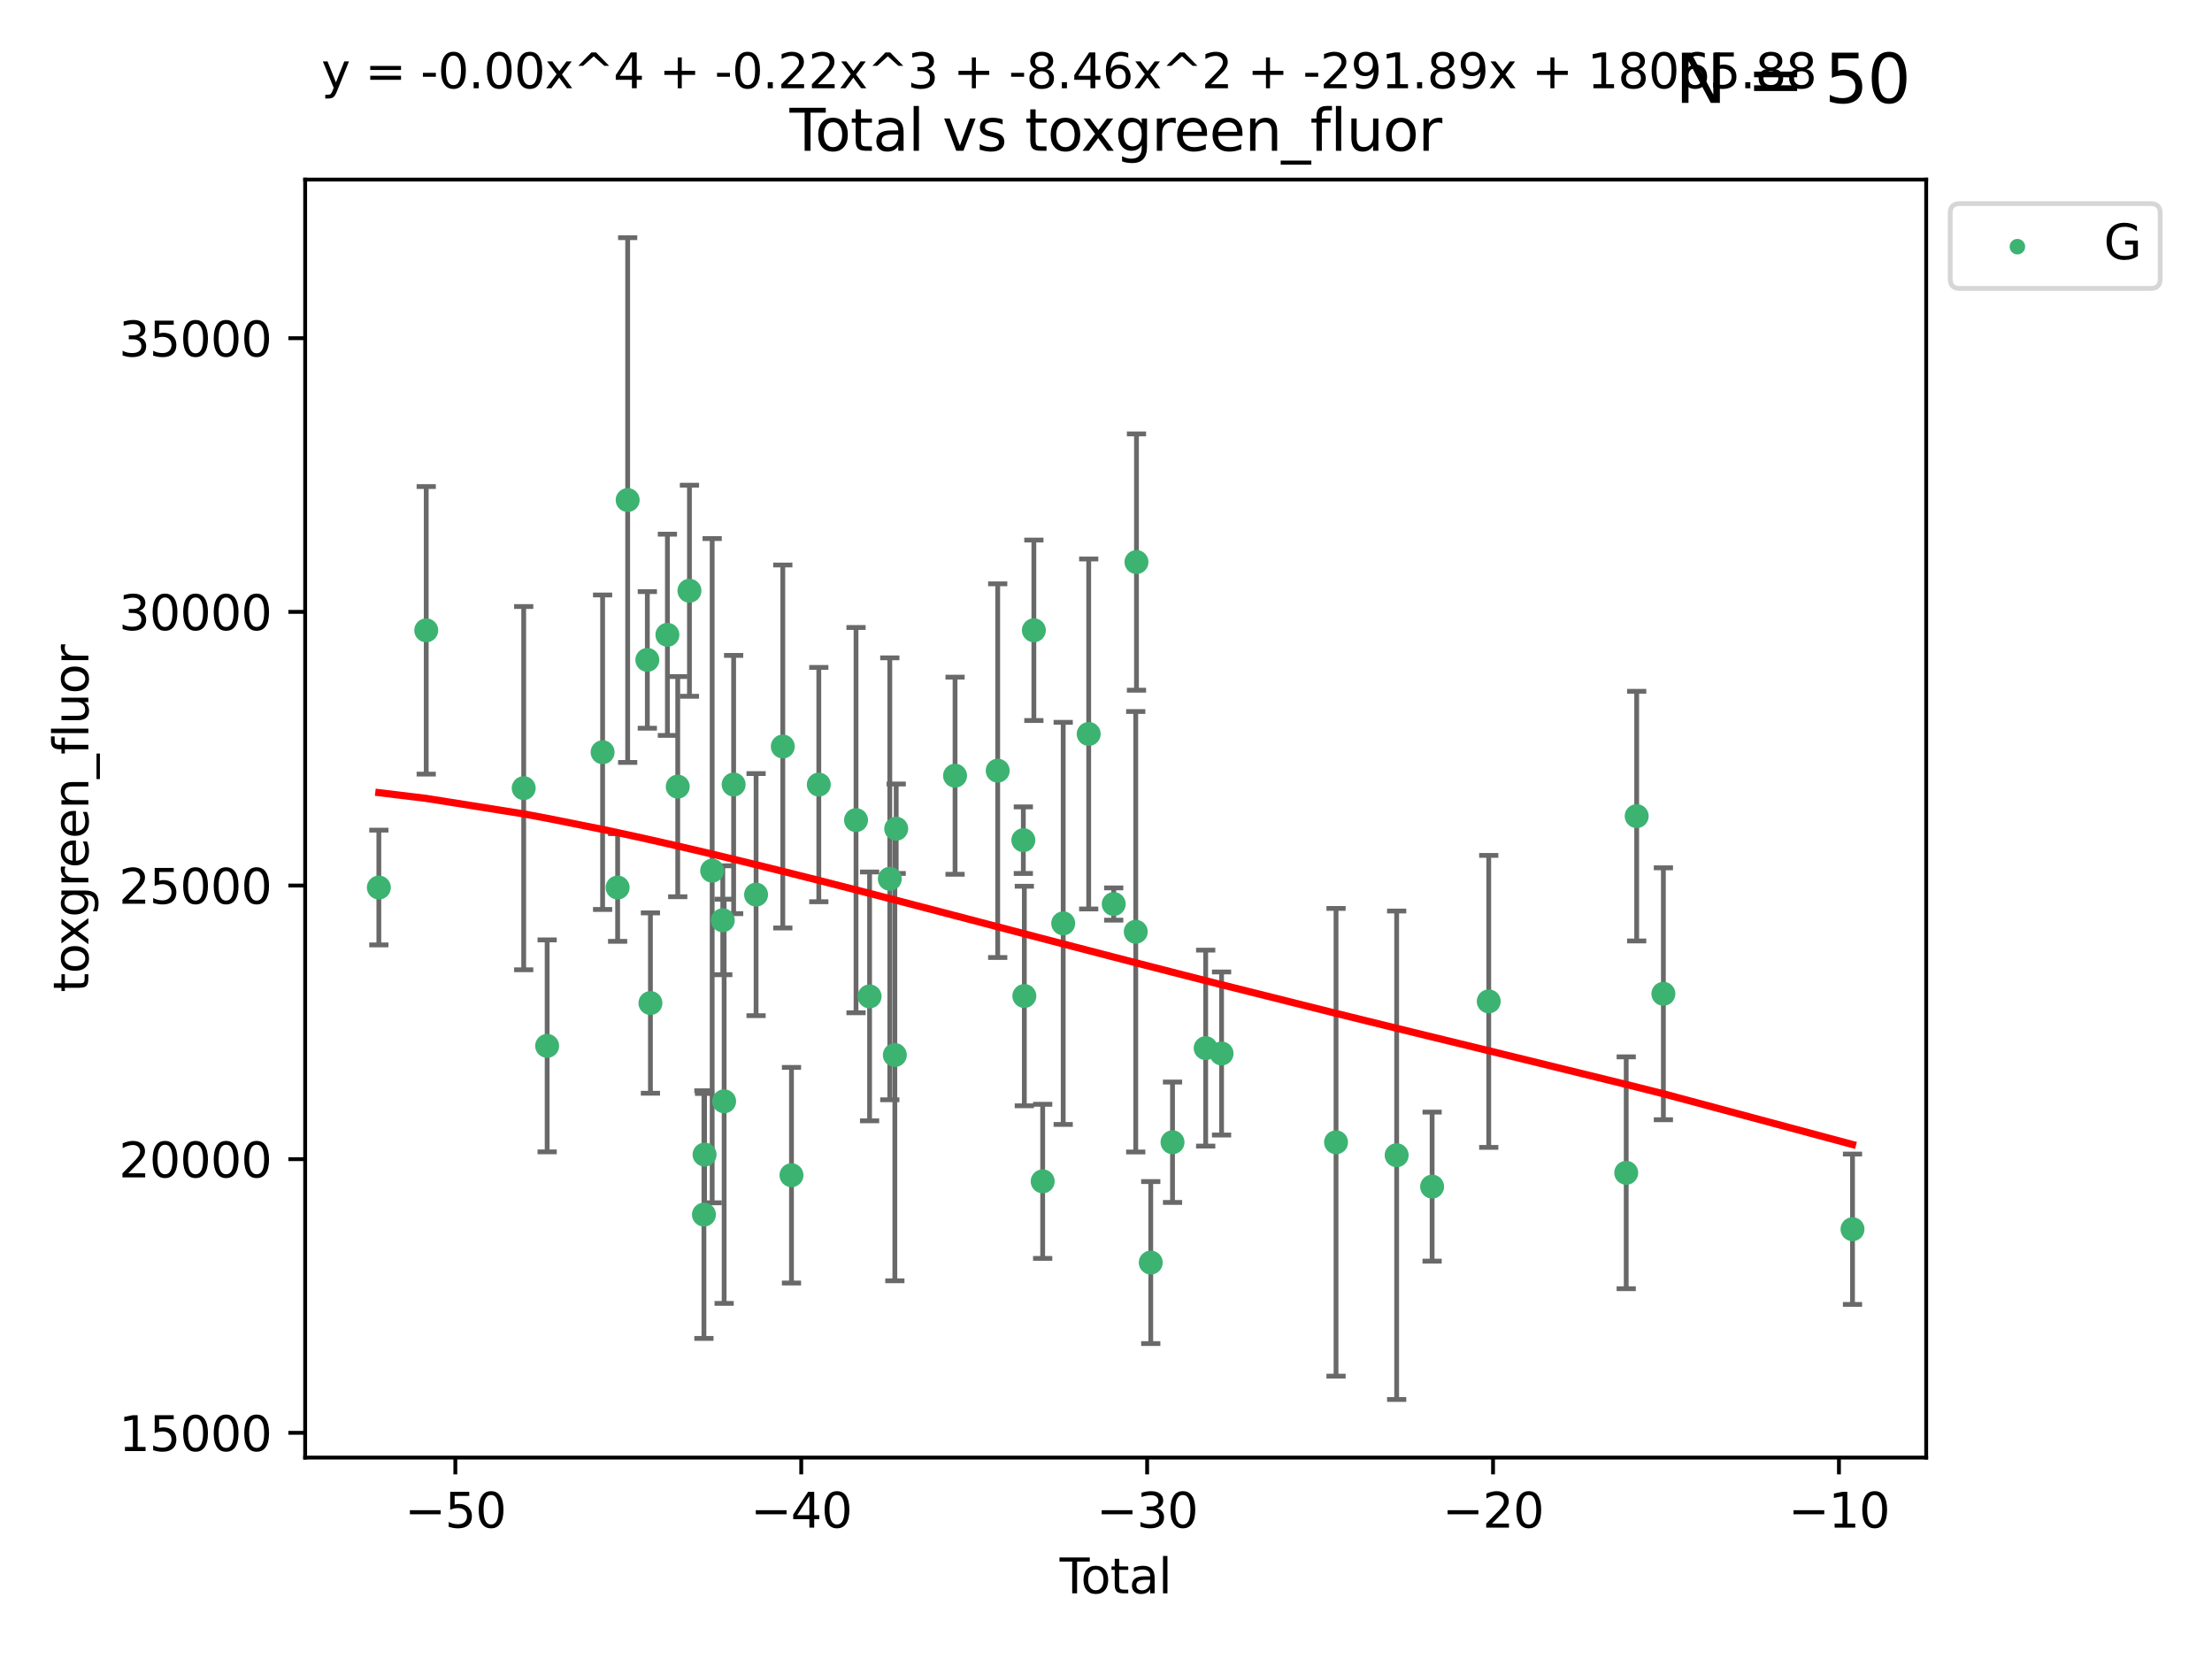<?xml version="1.0" encoding="utf-8" standalone="no"?>
<!DOCTYPE svg PUBLIC "-//W3C//DTD SVG 1.1//EN"
  "http://www.w3.org/Graphics/SVG/1.1/DTD/svg11.dtd">
<svg xmlns:xlink="http://www.w3.org/1999/xlink" width="460.8pt" height="345.6pt" viewBox="0 0 460.8 345.6" xmlns="http://www.w3.org/2000/svg" version="1.1">
 <defs>
  <style type="text/css">*{stroke-linejoin: round; stroke-linecap: butt}</style>
 </defs>
 <g id="figure_1">
  <g id="patch_1">
   <path d="M 0 345.6 
L 460.8 345.6 
L 460.8 0 
L 0 0 
z
" style="fill: #ffffff"/>
  </g>
  <g id="axes_1">
   <g id="patch_2">
    <path d="M 63.571 303.64 
L 401.26 303.64 
L 401.26 37.411 
L 63.571 37.411 
z
" style="fill: #ffffff"/>
   </g>
   <g id="PathCollection_1">
    <defs>
     <path id="m7e51111712" d="M 0 1.118 
C 0.297 1.118 0.581 1 0.791 0.791 
C 1 0.581 1.118 0.297 1.118 0 
C 1.118 -0.297 1 -0.581 0.791 -0.791 
C 0.581 -1 0.297 -1.118 0 -1.118 
C -0.297 -1.118 -0.581 -1 -0.791 -0.791 
C -1 -0.581 -1.118 -0.297 -1.118 0 
C -1.118 0.297 -1 0.581 -0.791 0.791 
C -0.581 1 -0.297 1.118 0 1.118 
z
" style="stroke: #3cb371"/>
    </defs>
    <g clip-path="url(#p2c5da09aab)">
     <use xlink:href="#m7e51111712" x="78.921" y="184.891" style="fill: #3cb371; stroke: #3cb371"/>
     <use xlink:href="#m7e51111712" x="88.792" y="131.311" style="fill: #3cb371; stroke: #3cb371"/>
     <use xlink:href="#m7e51111712" x="109.096" y="164.185" style="fill: #3cb371; stroke: #3cb371"/>
     <use xlink:href="#m7e51111712" x="113.98" y="217.876" style="fill: #3cb371; stroke: #3cb371"/>
     <use xlink:href="#m7e51111712" x="125.533" y="156.702" style="fill: #3cb371; stroke: #3cb371"/>
     <use xlink:href="#m7e51111712" x="128.664" y="184.893" style="fill: #3cb371; stroke: #3cb371"/>
     <use xlink:href="#m7e51111712" x="130.755" y="104.172" style="fill: #3cb371; stroke: #3cb371"/>
     <use xlink:href="#m7e51111712" x="134.852" y="137.469" style="fill: #3cb371; stroke: #3cb371"/>
     <use xlink:href="#m7e51111712" x="135.497" y="208.956" style="fill: #3cb371; stroke: #3cb371"/>
     <use xlink:href="#m7e51111712" x="139.033" y="132.24" style="fill: #3cb371; stroke: #3cb371"/>
     <use xlink:href="#m7e51111712" x="141.185" y="163.873" style="fill: #3cb371; stroke: #3cb371"/>
     <use xlink:href="#m7e51111712" x="143.623" y="123.063" style="fill: #3cb371; stroke: #3cb371"/>
     <use xlink:href="#m7e51111712" x="146.642" y="253.019" style="fill: #3cb371; stroke: #3cb371"/>
     <use xlink:href="#m7e51111712" x="146.775" y="240.522" style="fill: #3cb371; stroke: #3cb371"/>
     <use xlink:href="#m7e51111712" x="148.358" y="181.376" style="fill: #3cb371; stroke: #3cb371"/>
     <use xlink:href="#m7e51111712" x="150.568" y="191.705" style="fill: #3cb371; stroke: #3cb371"/>
     <use xlink:href="#m7e51111712" x="150.85" y="229.421" style="fill: #3cb371; stroke: #3cb371"/>
     <use xlink:href="#m7e51111712" x="152.831" y="163.43" style="fill: #3cb371; stroke: #3cb371"/>
     <use xlink:href="#m7e51111712" x="157.504" y="186.366" style="fill: #3cb371; stroke: #3cb371"/>
     <use xlink:href="#m7e51111712" x="163.072" y="155.508" style="fill: #3cb371; stroke: #3cb371"/>
     <use xlink:href="#m7e51111712" x="164.88" y="244.816" style="fill: #3cb371; stroke: #3cb371"/>
     <use xlink:href="#m7e51111712" x="170.572" y="163.442" style="fill: #3cb371; stroke: #3cb371"/>
     <use xlink:href="#m7e51111712" x="178.327" y="170.85" style="fill: #3cb371; stroke: #3cb371"/>
     <use xlink:href="#m7e51111712" x="181.15" y="207.57" style="fill: #3cb371; stroke: #3cb371"/>
     <use xlink:href="#m7e51111712" x="185.362" y="183.07" style="fill: #3cb371; stroke: #3cb371"/>
     <use xlink:href="#m7e51111712" x="186.412" y="219.779" style="fill: #3cb371; stroke: #3cb371"/>
     <use xlink:href="#m7e51111712" x="186.695" y="172.638" style="fill: #3cb371; stroke: #3cb371"/>
     <use xlink:href="#m7e51111712" x="198.955" y="161.592" style="fill: #3cb371; stroke: #3cb371"/>
     <use xlink:href="#m7e51111712" x="207.84" y="160.543" style="fill: #3cb371; stroke: #3cb371"/>
     <use xlink:href="#m7e51111712" x="213.179" y="175.023" style="fill: #3cb371; stroke: #3cb371"/>
     <use xlink:href="#m7e51111712" x="213.387" y="207.486" style="fill: #3cb371; stroke: #3cb371"/>
     <use xlink:href="#m7e51111712" x="215.374" y="131.299" style="fill: #3cb371; stroke: #3cb371"/>
     <use xlink:href="#m7e51111712" x="217.208" y="246.092" style="fill: #3cb371; stroke: #3cb371"/>
     <use xlink:href="#m7e51111712" x="221.485" y="192.354" style="fill: #3cb371; stroke: #3cb371"/>
     <use xlink:href="#m7e51111712" x="226.798" y="152.899" style="fill: #3cb371; stroke: #3cb371"/>
     <use xlink:href="#m7e51111712" x="232.007" y="188.327" style="fill: #3cb371; stroke: #3cb371"/>
     <use xlink:href="#m7e51111712" x="236.597" y="194.101" style="fill: #3cb371; stroke: #3cb371"/>
     <use xlink:href="#m7e51111712" x="236.748" y="117.085" style="fill: #3cb371; stroke: #3cb371"/>
     <use xlink:href="#m7e51111712" x="239.724" y="263.017" style="fill: #3cb371; stroke: #3cb371"/>
     <use xlink:href="#m7e51111712" x="244.258" y="237.951" style="fill: #3cb371; stroke: #3cb371"/>
     <use xlink:href="#m7e51111712" x="251.167" y="218.342" style="fill: #3cb371; stroke: #3cb371"/>
     <use xlink:href="#m7e51111712" x="254.476" y="219.463" style="fill: #3cb371; stroke: #3cb371"/>
     <use xlink:href="#m7e51111712" x="278.321" y="237.957" style="fill: #3cb371; stroke: #3cb371"/>
     <use xlink:href="#m7e51111712" x="290.95" y="240.658" style="fill: #3cb371; stroke: #3cb371"/>
     <use xlink:href="#m7e51111712" x="298.336" y="247.196" style="fill: #3cb371; stroke: #3cb371"/>
     <use xlink:href="#m7e51111712" x="310.132" y="208.607" style="fill: #3cb371; stroke: #3cb371"/>
     <use xlink:href="#m7e51111712" x="338.77" y="244.314" style="fill: #3cb371; stroke: #3cb371"/>
     <use xlink:href="#m7e51111712" x="340.952" y="170.014" style="fill: #3cb371; stroke: #3cb371"/>
     <use xlink:href="#m7e51111712" x="346.513" y="207.023" style="fill: #3cb371; stroke: #3cb371"/>
     <use xlink:href="#m7e51111712" x="385.911" y="256.066" style="fill: #3cb371; stroke: #3cb371"/>
    </g>
   </g>
   <g id="matplotlib.axis_1">
    <g id="xtick_1">
     <g id="line2d_1">
      <defs>
       <path id="mfa673408ea" d="M 0 0 
L 0 3.5 
" style="stroke: #000000; stroke-width: 0.8"/>
      </defs>
      <g>
       <use xlink:href="#mfa673408ea" x="94.856" y="303.64" style="stroke: #000000; stroke-width: 0.8"/>
      </g>
     </g>
     <g id="text_1">
      <!-- −50 -->
      <g transform="translate(84.304 318.238)scale(0.1 -0.1)">
       <defs>
        <path id="DejaVuSans-2212" d="M 678 2272 
L 4684 2272 
L 4684 1741 
L 678 1741 
L 678 2272 
z
" transform="scale(0.016)"/>
        <path id="DejaVuSans-35" d="M 691 4666 
L 3169 4666 
L 3169 4134 
L 1269 4134 
L 1269 2991 
Q 1406 3038 1543 3061 
Q 1681 3084 1819 3084 
Q 2600 3084 3056 2656 
Q 3513 2228 3513 1497 
Q 3513 744 3044 326 
Q 2575 -91 1722 -91 
Q 1428 -91 1123 -41 
Q 819 9 494 109 
L 494 744 
Q 775 591 1075 516 
Q 1375 441 1709 441 
Q 2250 441 2565 725 
Q 2881 1009 2881 1497 
Q 2881 1984 2565 2268 
Q 2250 2553 1709 2553 
Q 1456 2553 1204 2497 
Q 953 2441 691 2322 
L 691 4666 
z
" transform="scale(0.016)"/>
        <path id="DejaVuSans-30" d="M 2034 4250 
Q 1547 4250 1301 3770 
Q 1056 3291 1056 2328 
Q 1056 1369 1301 889 
Q 1547 409 2034 409 
Q 2525 409 2770 889 
Q 3016 1369 3016 2328 
Q 3016 3291 2770 3770 
Q 2525 4250 2034 4250 
z
M 2034 4750 
Q 2819 4750 3233 4129 
Q 3647 3509 3647 2328 
Q 3647 1150 3233 529 
Q 2819 -91 2034 -91 
Q 1250 -91 836 529 
Q 422 1150 422 2328 
Q 422 3509 836 4129 
Q 1250 4750 2034 4750 
z
" transform="scale(0.016)"/>
       </defs>
       <use xlink:href="#DejaVuSans-2212"/>
       <use xlink:href="#DejaVuSans-35" x="83.789"/>
       <use xlink:href="#DejaVuSans-30" x="147.412"/>
      </g>
     </g>
    </g>
    <g id="xtick_2">
     <g id="line2d_2">
      <g>
       <use xlink:href="#mfa673408ea" x="166.914" y="303.64" style="stroke: #000000; stroke-width: 0.8"/>
      </g>
     </g>
     <g id="text_2">
      <!-- −40 -->
      <g transform="translate(156.361 318.238)scale(0.1 -0.1)">
       <defs>
        <path id="DejaVuSans-34" d="M 2419 4116 
L 825 1625 
L 2419 1625 
L 2419 4116 
z
M 2253 4666 
L 3047 4666 
L 3047 1625 
L 3713 1625 
L 3713 1100 
L 3047 1100 
L 3047 0 
L 2419 0 
L 2419 1100 
L 313 1100 
L 313 1709 
L 2253 4666 
z
" transform="scale(0.016)"/>
       </defs>
       <use xlink:href="#DejaVuSans-2212"/>
       <use xlink:href="#DejaVuSans-34" x="83.789"/>
       <use xlink:href="#DejaVuSans-30" x="147.412"/>
      </g>
     </g>
    </g>
    <g id="xtick_3">
     <g id="line2d_3">
      <g>
       <use xlink:href="#mfa673408ea" x="238.971" y="303.64" style="stroke: #000000; stroke-width: 0.8"/>
      </g>
     </g>
     <g id="text_3">
      <!-- −30 -->
      <g transform="translate(228.419 318.238)scale(0.1 -0.1)">
       <defs>
        <path id="DejaVuSans-33" d="M 2597 2516 
Q 3050 2419 3304 2112 
Q 3559 1806 3559 1356 
Q 3559 666 3084 287 
Q 2609 -91 1734 -91 
Q 1441 -91 1130 -33 
Q 819 25 488 141 
L 488 750 
Q 750 597 1062 519 
Q 1375 441 1716 441 
Q 2309 441 2620 675 
Q 2931 909 2931 1356 
Q 2931 1769 2642 2001 
Q 2353 2234 1838 2234 
L 1294 2234 
L 1294 2753 
L 1863 2753 
Q 2328 2753 2575 2939 
Q 2822 3125 2822 3475 
Q 2822 3834 2567 4026 
Q 2313 4219 1838 4219 
Q 1578 4219 1281 4162 
Q 984 4106 628 3988 
L 628 4550 
Q 988 4650 1302 4700 
Q 1616 4750 1894 4750 
Q 2613 4750 3031 4423 
Q 3450 4097 3450 3541 
Q 3450 3153 3228 2886 
Q 3006 2619 2597 2516 
z
" transform="scale(0.016)"/>
       </defs>
       <use xlink:href="#DejaVuSans-2212"/>
       <use xlink:href="#DejaVuSans-33" x="83.789"/>
       <use xlink:href="#DejaVuSans-30" x="147.412"/>
      </g>
     </g>
    </g>
    <g id="xtick_4">
     <g id="line2d_4">
      <g>
       <use xlink:href="#mfa673408ea" x="311.029" y="303.64" style="stroke: #000000; stroke-width: 0.8"/>
      </g>
     </g>
     <g id="text_4">
      <!-- −20 -->
      <g transform="translate(300.476 318.238)scale(0.1 -0.1)">
       <defs>
        <path id="DejaVuSans-32" d="M 1228 531 
L 3431 531 
L 3431 0 
L 469 0 
L 469 531 
Q 828 903 1448 1529 
Q 2069 2156 2228 2338 
Q 2531 2678 2651 2914 
Q 2772 3150 2772 3378 
Q 2772 3750 2511 3984 
Q 2250 4219 1831 4219 
Q 1534 4219 1204 4116 
Q 875 4013 500 3803 
L 500 4441 
Q 881 4594 1212 4672 
Q 1544 4750 1819 4750 
Q 2544 4750 2975 4387 
Q 3406 4025 3406 3419 
Q 3406 3131 3298 2873 
Q 3191 2616 2906 2266 
Q 2828 2175 2409 1742 
Q 1991 1309 1228 531 
z
" transform="scale(0.016)"/>
       </defs>
       <use xlink:href="#DejaVuSans-2212"/>
       <use xlink:href="#DejaVuSans-32" x="83.789"/>
       <use xlink:href="#DejaVuSans-30" x="147.412"/>
      </g>
     </g>
    </g>
    <g id="xtick_5">
     <g id="line2d_5">
      <g>
       <use xlink:href="#mfa673408ea" x="383.086" y="303.64" style="stroke: #000000; stroke-width: 0.8"/>
      </g>
     </g>
     <g id="text_5">
      <!-- −10 -->
      <g transform="translate(372.534 318.238)scale(0.1 -0.1)">
       <defs>
        <path id="DejaVuSans-31" d="M 794 531 
L 1825 531 
L 1825 4091 
L 703 3866 
L 703 4441 
L 1819 4666 
L 2450 4666 
L 2450 531 
L 3481 531 
L 3481 0 
L 794 0 
L 794 531 
z
" transform="scale(0.016)"/>
       </defs>
       <use xlink:href="#DejaVuSans-2212"/>
       <use xlink:href="#DejaVuSans-31" x="83.789"/>
       <use xlink:href="#DejaVuSans-30" x="147.412"/>
      </g>
     </g>
    </g>
    <g id="text_6">
     <!-- Total -->
     <g transform="translate(220.739 331.917)scale(0.1 -0.1)">
      <defs>
       <path id="DejaVuSans-54" d="M -19 4666 
L 3928 4666 
L 3928 4134 
L 2272 4134 
L 2272 0 
L 1638 0 
L 1638 4134 
L -19 4134 
L -19 4666 
z
" transform="scale(0.016)"/>
       <path id="DejaVuSans-6f" d="M 1959 3097 
Q 1497 3097 1228 2736 
Q 959 2375 959 1747 
Q 959 1119 1226 758 
Q 1494 397 1959 397 
Q 2419 397 2687 759 
Q 2956 1122 2956 1747 
Q 2956 2369 2687 2733 
Q 2419 3097 1959 3097 
z
M 1959 3584 
Q 2709 3584 3137 3096 
Q 3566 2609 3566 1747 
Q 3566 888 3137 398 
Q 2709 -91 1959 -91 
Q 1206 -91 779 398 
Q 353 888 353 1747 
Q 353 2609 779 3096 
Q 1206 3584 1959 3584 
z
" transform="scale(0.016)"/>
       <path id="DejaVuSans-74" d="M 1172 4494 
L 1172 3500 
L 2356 3500 
L 2356 3053 
L 1172 3053 
L 1172 1153 
Q 1172 725 1289 603 
Q 1406 481 1766 481 
L 2356 481 
L 2356 0 
L 1766 0 
Q 1100 0 847 248 
Q 594 497 594 1153 
L 594 3053 
L 172 3053 
L 172 3500 
L 594 3500 
L 594 4494 
L 1172 4494 
z
" transform="scale(0.016)"/>
       <path id="DejaVuSans-61" d="M 2194 1759 
Q 1497 1759 1228 1600 
Q 959 1441 959 1056 
Q 959 750 1161 570 
Q 1363 391 1709 391 
Q 2188 391 2477 730 
Q 2766 1069 2766 1631 
L 2766 1759 
L 2194 1759 
z
M 3341 1997 
L 3341 0 
L 2766 0 
L 2766 531 
Q 2569 213 2275 61 
Q 1981 -91 1556 -91 
Q 1019 -91 701 211 
Q 384 513 384 1019 
Q 384 1609 779 1909 
Q 1175 2209 1959 2209 
L 2766 2209 
L 2766 2266 
Q 2766 2663 2505 2880 
Q 2244 3097 1772 3097 
Q 1472 3097 1187 3025 
Q 903 2953 641 2809 
L 641 3341 
Q 956 3463 1253 3523 
Q 1550 3584 1831 3584 
Q 2591 3584 2966 3190 
Q 3341 2797 3341 1997 
z
" transform="scale(0.016)"/>
       <path id="DejaVuSans-6c" d="M 603 4863 
L 1178 4863 
L 1178 0 
L 603 0 
L 603 4863 
z
" transform="scale(0.016)"/>
      </defs>
      <use xlink:href="#DejaVuSans-54"/>
      <use xlink:href="#DejaVuSans-6f" x="44.084"/>
      <use xlink:href="#DejaVuSans-74" x="105.266"/>
      <use xlink:href="#DejaVuSans-61" x="144.475"/>
      <use xlink:href="#DejaVuSans-6c" x="205.754"/>
     </g>
    </g>
   </g>
   <g id="matplotlib.axis_2">
    <g id="ytick_1">
     <g id="line2d_6">
      <defs>
       <path id="m39e293b8cc" d="M 0 0 
L -3.5 0 
" style="stroke: #000000; stroke-width: 0.8"/>
      </defs>
      <g>
       <use xlink:href="#m39e293b8cc" x="63.571" y="298.481" style="stroke: #000000; stroke-width: 0.8"/>
      </g>
     </g>
     <g id="text_7">
      <!-- 15000 -->
      <g transform="translate(24.759 302.28)scale(0.1 -0.1)">
       <use xlink:href="#DejaVuSans-31"/>
       <use xlink:href="#DejaVuSans-35" x="63.623"/>
       <use xlink:href="#DejaVuSans-30" x="127.246"/>
       <use xlink:href="#DejaVuSans-30" x="190.869"/>
       <use xlink:href="#DejaVuSans-30" x="254.492"/>
      </g>
     </g>
    </g>
    <g id="ytick_2">
     <g id="line2d_7">
      <g>
       <use xlink:href="#m39e293b8cc" x="63.571" y="241.475" style="stroke: #000000; stroke-width: 0.8"/>
      </g>
     </g>
     <g id="text_8">
      <!-- 20000 -->
      <g transform="translate(24.759 245.274)scale(0.1 -0.1)">
       <use xlink:href="#DejaVuSans-32"/>
       <use xlink:href="#DejaVuSans-30" x="63.623"/>
       <use xlink:href="#DejaVuSans-30" x="127.246"/>
       <use xlink:href="#DejaVuSans-30" x="190.869"/>
       <use xlink:href="#DejaVuSans-30" x="254.492"/>
      </g>
     </g>
    </g>
    <g id="ytick_3">
     <g id="line2d_8">
      <g>
       <use xlink:href="#m39e293b8cc" x="63.571" y="184.469" style="stroke: #000000; stroke-width: 0.8"/>
      </g>
     </g>
     <g id="text_9">
      <!-- 25000 -->
      <g transform="translate(24.759 188.268)scale(0.1 -0.1)">
       <use xlink:href="#DejaVuSans-32"/>
       <use xlink:href="#DejaVuSans-35" x="63.623"/>
       <use xlink:href="#DejaVuSans-30" x="127.246"/>
       <use xlink:href="#DejaVuSans-30" x="190.869"/>
       <use xlink:href="#DejaVuSans-30" x="254.492"/>
      </g>
     </g>
    </g>
    <g id="ytick_4">
     <g id="line2d_9">
      <g>
       <use xlink:href="#m39e293b8cc" x="63.571" y="127.463" style="stroke: #000000; stroke-width: 0.8"/>
      </g>
     </g>
     <g id="text_10">
      <!-- 30000 -->
      <g transform="translate(24.759 131.263)scale(0.1 -0.1)">
       <use xlink:href="#DejaVuSans-33"/>
       <use xlink:href="#DejaVuSans-30" x="63.623"/>
       <use xlink:href="#DejaVuSans-30" x="127.246"/>
       <use xlink:href="#DejaVuSans-30" x="190.869"/>
       <use xlink:href="#DejaVuSans-30" x="254.492"/>
      </g>
     </g>
    </g>
    <g id="ytick_5">
     <g id="line2d_10">
      <g>
       <use xlink:href="#m39e293b8cc" x="63.571" y="70.458" style="stroke: #000000; stroke-width: 0.8"/>
      </g>
     </g>
     <g id="text_11">
      <!-- 35000 -->
      <g transform="translate(24.759 74.257)scale(0.1 -0.1)">
       <use xlink:href="#DejaVuSans-33"/>
       <use xlink:href="#DejaVuSans-35" x="63.623"/>
       <use xlink:href="#DejaVuSans-30" x="127.246"/>
       <use xlink:href="#DejaVuSans-30" x="190.869"/>
       <use xlink:href="#DejaVuSans-30" x="254.492"/>
      </g>
     </g>
    </g>
    <g id="text_12">
     <!-- toxgreen_fluor -->
     <g transform="translate(18.401 206.72)rotate(-90)scale(0.1 -0.1)">
      <defs>
       <path id="DejaVuSans-78" d="M 3513 3500 
L 2247 1797 
L 3578 0 
L 2900 0 
L 1881 1375 
L 863 0 
L 184 0 
L 1544 1831 
L 300 3500 
L 978 3500 
L 1906 2253 
L 2834 3500 
L 3513 3500 
z
" transform="scale(0.016)"/>
       <path id="DejaVuSans-67" d="M 2906 1791 
Q 2906 2416 2648 2759 
Q 2391 3103 1925 3103 
Q 1463 3103 1205 2759 
Q 947 2416 947 1791 
Q 947 1169 1205 825 
Q 1463 481 1925 481 
Q 2391 481 2648 825 
Q 2906 1169 2906 1791 
z
M 3481 434 
Q 3481 -459 3084 -895 
Q 2688 -1331 1869 -1331 
Q 1566 -1331 1297 -1286 
Q 1028 -1241 775 -1147 
L 775 -588 
Q 1028 -725 1275 -790 
Q 1522 -856 1778 -856 
Q 2344 -856 2625 -561 
Q 2906 -266 2906 331 
L 2906 616 
Q 2728 306 2450 153 
Q 2172 0 1784 0 
Q 1141 0 747 490 
Q 353 981 353 1791 
Q 353 2603 747 3093 
Q 1141 3584 1784 3584 
Q 2172 3584 2450 3431 
Q 2728 3278 2906 2969 
L 2906 3500 
L 3481 3500 
L 3481 434 
z
" transform="scale(0.016)"/>
       <path id="DejaVuSans-72" d="M 2631 2963 
Q 2534 3019 2420 3045 
Q 2306 3072 2169 3072 
Q 1681 3072 1420 2755 
Q 1159 2438 1159 1844 
L 1159 0 
L 581 0 
L 581 3500 
L 1159 3500 
L 1159 2956 
Q 1341 3275 1631 3429 
Q 1922 3584 2338 3584 
Q 2397 3584 2469 3576 
Q 2541 3569 2628 3553 
L 2631 2963 
z
" transform="scale(0.016)"/>
       <path id="DejaVuSans-65" d="M 3597 1894 
L 3597 1613 
L 953 1613 
Q 991 1019 1311 708 
Q 1631 397 2203 397 
Q 2534 397 2845 478 
Q 3156 559 3463 722 
L 3463 178 
Q 3153 47 2828 -22 
Q 2503 -91 2169 -91 
Q 1331 -91 842 396 
Q 353 884 353 1716 
Q 353 2575 817 3079 
Q 1281 3584 2069 3584 
Q 2775 3584 3186 3129 
Q 3597 2675 3597 1894 
z
M 3022 2063 
Q 3016 2534 2758 2815 
Q 2500 3097 2075 3097 
Q 1594 3097 1305 2825 
Q 1016 2553 972 2059 
L 3022 2063 
z
" transform="scale(0.016)"/>
       <path id="DejaVuSans-6e" d="M 3513 2113 
L 3513 0 
L 2938 0 
L 2938 2094 
Q 2938 2591 2744 2837 
Q 2550 3084 2163 3084 
Q 1697 3084 1428 2787 
Q 1159 2491 1159 1978 
L 1159 0 
L 581 0 
L 581 3500 
L 1159 3500 
L 1159 2956 
Q 1366 3272 1645 3428 
Q 1925 3584 2291 3584 
Q 2894 3584 3203 3211 
Q 3513 2838 3513 2113 
z
" transform="scale(0.016)"/>
       <path id="DejaVuSans-5f" d="M 3263 -1063 
L 3263 -1509 
L -63 -1509 
L -63 -1063 
L 3263 -1063 
z
" transform="scale(0.016)"/>
       <path id="DejaVuSans-66" d="M 2375 4863 
L 2375 4384 
L 1825 4384 
Q 1516 4384 1395 4259 
Q 1275 4134 1275 3809 
L 1275 3500 
L 2222 3500 
L 2222 3053 
L 1275 3053 
L 1275 0 
L 697 0 
L 697 3053 
L 147 3053 
L 147 3500 
L 697 3500 
L 697 3744 
Q 697 4328 969 4595 
Q 1241 4863 1831 4863 
L 2375 4863 
z
" transform="scale(0.016)"/>
       <path id="DejaVuSans-75" d="M 544 1381 
L 544 3500 
L 1119 3500 
L 1119 1403 
Q 1119 906 1312 657 
Q 1506 409 1894 409 
Q 2359 409 2629 706 
Q 2900 1003 2900 1516 
L 2900 3500 
L 3475 3500 
L 3475 0 
L 2900 0 
L 2900 538 
Q 2691 219 2414 64 
Q 2138 -91 1772 -91 
Q 1169 -91 856 284 
Q 544 659 544 1381 
z
M 1991 3584 
L 1991 3584 
z
" transform="scale(0.016)"/>
      </defs>
      <use xlink:href="#DejaVuSans-74"/>
      <use xlink:href="#DejaVuSans-6f" x="39.209"/>
      <use xlink:href="#DejaVuSans-78" x="97.266"/>
      <use xlink:href="#DejaVuSans-67" x="156.445"/>
      <use xlink:href="#DejaVuSans-72" x="219.922"/>
      <use xlink:href="#DejaVuSans-65" x="258.785"/>
      <use xlink:href="#DejaVuSans-65" x="320.309"/>
      <use xlink:href="#DejaVuSans-6e" x="381.832"/>
      <use xlink:href="#DejaVuSans-5f" x="445.211"/>
      <use xlink:href="#DejaVuSans-66" x="495.211"/>
      <use xlink:href="#DejaVuSans-6c" x="530.416"/>
      <use xlink:href="#DejaVuSans-75" x="558.199"/>
      <use xlink:href="#DejaVuSans-6f" x="621.578"/>
      <use xlink:href="#DejaVuSans-72" x="682.76"/>
     </g>
    </g>
   </g>
   <g id="LineCollection_1">
    <path d="M 78.921 196.843 
L 78.921 172.938 
" clip-path="url(#p2c5da09aab)" style="fill: none; stroke: #696969"/>
    <path d="M 88.792 161.264 
L 88.792 101.358 
" clip-path="url(#p2c5da09aab)" style="fill: none; stroke: #696969"/>
    <path d="M 109.096 202.018 
L 109.096 126.353 
" clip-path="url(#p2c5da09aab)" style="fill: none; stroke: #696969"/>
    <path d="M 113.98 239.955 
L 113.98 195.797 
" clip-path="url(#p2c5da09aab)" style="fill: none; stroke: #696969"/>
    <path d="M 125.533 189.458 
L 125.533 123.946 
" clip-path="url(#p2c5da09aab)" style="fill: none; stroke: #696969"/>
    <path d="M 128.664 196.101 
L 128.664 173.685 
" clip-path="url(#p2c5da09aab)" style="fill: none; stroke: #696969"/>
    <path d="M 130.755 158.831 
L 130.755 49.513 
" clip-path="url(#p2c5da09aab)" style="fill: none; stroke: #696969"/>
    <path d="M 134.852 151.699 
L 134.852 123.239 
" clip-path="url(#p2c5da09aab)" style="fill: none; stroke: #696969"/>
    <path d="M 135.497 227.743 
L 135.497 190.169 
" clip-path="url(#p2c5da09aab)" style="fill: none; stroke: #696969"/>
    <path d="M 139.033 153.198 
L 139.033 111.281 
" clip-path="url(#p2c5da09aab)" style="fill: none; stroke: #696969"/>
    <path d="M 141.185 186.805 
L 141.185 140.941 
" clip-path="url(#p2c5da09aab)" style="fill: none; stroke: #696969"/>
    <path d="M 143.623 145.046 
L 143.623 101.081 
" clip-path="url(#p2c5da09aab)" style="fill: none; stroke: #696969"/>
    <path d="M 146.642 278.815 
L 146.642 227.224 
" clip-path="url(#p2c5da09aab)" style="fill: none; stroke: #696969"/>
    <path d="M 146.775 253.262 
L 146.775 227.782 
" clip-path="url(#p2c5da09aab)" style="fill: none; stroke: #696969"/>
    <path d="M 148.358 250.563 
L 148.358 112.19 
" clip-path="url(#p2c5da09aab)" style="fill: none; stroke: #696969"/>
    <path d="M 150.568 203.047 
L 150.568 180.363 
" clip-path="url(#p2c5da09aab)" style="fill: none; stroke: #696969"/>
    <path d="M 150.85 271.525 
L 150.85 187.317 
" clip-path="url(#p2c5da09aab)" style="fill: none; stroke: #696969"/>
    <path d="M 152.831 190.329 
L 152.831 136.532 
" clip-path="url(#p2c5da09aab)" style="fill: none; stroke: #696969"/>
    <path d="M 157.504 211.58 
L 157.504 161.153 
" clip-path="url(#p2c5da09aab)" style="fill: none; stroke: #696969"/>
    <path d="M 163.072 193.315 
L 163.072 117.701 
" clip-path="url(#p2c5da09aab)" style="fill: none; stroke: #696969"/>
    <path d="M 164.88 267.277 
L 164.88 222.356 
" clip-path="url(#p2c5da09aab)" style="fill: none; stroke: #696969"/>
    <path d="M 170.572 187.848 
L 170.572 139.036 
" clip-path="url(#p2c5da09aab)" style="fill: none; stroke: #696969"/>
    <path d="M 178.327 210.979 
L 178.327 130.72 
" clip-path="url(#p2c5da09aab)" style="fill: none; stroke: #696969"/>
    <path d="M 181.15 233.489 
L 181.15 181.651 
" clip-path="url(#p2c5da09aab)" style="fill: none; stroke: #696969"/>
    <path d="M 185.362 229.1 
L 185.362 137.04 
" clip-path="url(#p2c5da09aab)" style="fill: none; stroke: #696969"/>
    <path d="M 186.412 266.813 
L 186.412 172.745 
" clip-path="url(#p2c5da09aab)" style="fill: none; stroke: #696969"/>
    <path d="M 186.695 181.958 
L 186.695 163.318 
" clip-path="url(#p2c5da09aab)" style="fill: none; stroke: #696969"/>
    <path d="M 198.955 182.124 
L 198.955 141.059 
" clip-path="url(#p2c5da09aab)" style="fill: none; stroke: #696969"/>
    <path d="M 207.84 199.464 
L 207.84 121.623 
" clip-path="url(#p2c5da09aab)" style="fill: none; stroke: #696969"/>
    <path d="M 213.179 181.96 
L 213.179 168.086 
" clip-path="url(#p2c5da09aab)" style="fill: none; stroke: #696969"/>
    <path d="M 213.387 230.354 
L 213.387 184.618 
" clip-path="url(#p2c5da09aab)" style="fill: none; stroke: #696969"/>
    <path d="M 215.374 150.098 
L 215.374 112.499 
" clip-path="url(#p2c5da09aab)" style="fill: none; stroke: #696969"/>
    <path d="M 217.208 262.142 
L 217.208 230.042 
" clip-path="url(#p2c5da09aab)" style="fill: none; stroke: #696969"/>
    <path d="M 221.485 234.237 
L 221.485 150.471 
" clip-path="url(#p2c5da09aab)" style="fill: none; stroke: #696969"/>
    <path d="M 226.798 189.35 
L 226.798 116.448 
" clip-path="url(#p2c5da09aab)" style="fill: none; stroke: #696969"/>
    <path d="M 232.007 191.686 
L 232.007 184.968 
" clip-path="url(#p2c5da09aab)" style="fill: none; stroke: #696969"/>
    <path d="M 236.597 239.977 
L 236.597 148.224 
" clip-path="url(#p2c5da09aab)" style="fill: none; stroke: #696969"/>
    <path d="M 236.748 143.781 
L 236.748 90.389 
" clip-path="url(#p2c5da09aab)" style="fill: none; stroke: #696969"/>
    <path d="M 239.724 279.891 
L 239.724 246.142 
" clip-path="url(#p2c5da09aab)" style="fill: none; stroke: #696969"/>
    <path d="M 244.258 250.49 
L 244.258 225.412 
" clip-path="url(#p2c5da09aab)" style="fill: none; stroke: #696969"/>
    <path d="M 251.167 238.752 
L 251.167 197.932 
" clip-path="url(#p2c5da09aab)" style="fill: none; stroke: #696969"/>
    <path d="M 254.476 236.447 
L 254.476 202.478 
" clip-path="url(#p2c5da09aab)" style="fill: none; stroke: #696969"/>
    <path d="M 278.321 286.673 
L 278.321 189.242 
" clip-path="url(#p2c5da09aab)" style="fill: none; stroke: #696969"/>
    <path d="M 290.95 291.539 
L 290.95 189.778 
" clip-path="url(#p2c5da09aab)" style="fill: none; stroke: #696969"/>
    <path d="M 298.336 262.719 
L 298.336 231.673 
" clip-path="url(#p2c5da09aab)" style="fill: none; stroke: #696969"/>
    <path d="M 310.132 239.021 
L 310.132 178.192 
" clip-path="url(#p2c5da09aab)" style="fill: none; stroke: #696969"/>
    <path d="M 338.77 268.463 
L 338.77 220.165 
" clip-path="url(#p2c5da09aab)" style="fill: none; stroke: #696969"/>
    <path d="M 340.952 196.017 
L 340.952 144.011 
" clip-path="url(#p2c5da09aab)" style="fill: none; stroke: #696969"/>
    <path d="M 346.513 233.263 
L 346.513 180.782 
" clip-path="url(#p2c5da09aab)" style="fill: none; stroke: #696969"/>
    <path d="M 385.911 271.727 
L 385.911 240.405 
" clip-path="url(#p2c5da09aab)" style="fill: none; stroke: #696969"/>
   </g>
   <g id="line2d_11">
    <defs>
     <path id="mcc839ad88c" d="M 2 0 
L -2 -0 
" style="stroke: #696969"/>
    </defs>
    <g clip-path="url(#p2c5da09aab)">
     <use xlink:href="#mcc839ad88c" x="78.921" y="196.843" style="fill: #696969; stroke: #696969"/>
     <use xlink:href="#mcc839ad88c" x="88.792" y="161.264" style="fill: #696969; stroke: #696969"/>
     <use xlink:href="#mcc839ad88c" x="109.096" y="202.018" style="fill: #696969; stroke: #696969"/>
     <use xlink:href="#mcc839ad88c" x="113.98" y="239.955" style="fill: #696969; stroke: #696969"/>
     <use xlink:href="#mcc839ad88c" x="125.533" y="189.458" style="fill: #696969; stroke: #696969"/>
     <use xlink:href="#mcc839ad88c" x="128.664" y="196.101" style="fill: #696969; stroke: #696969"/>
     <use xlink:href="#mcc839ad88c" x="130.755" y="158.831" style="fill: #696969; stroke: #696969"/>
     <use xlink:href="#mcc839ad88c" x="134.852" y="151.699" style="fill: #696969; stroke: #696969"/>
     <use xlink:href="#mcc839ad88c" x="135.497" y="227.743" style="fill: #696969; stroke: #696969"/>
     <use xlink:href="#mcc839ad88c" x="139.033" y="153.198" style="fill: #696969; stroke: #696969"/>
     <use xlink:href="#mcc839ad88c" x="141.185" y="186.805" style="fill: #696969; stroke: #696969"/>
     <use xlink:href="#mcc839ad88c" x="143.623" y="145.046" style="fill: #696969; stroke: #696969"/>
     <use xlink:href="#mcc839ad88c" x="146.642" y="278.815" style="fill: #696969; stroke: #696969"/>
     <use xlink:href="#mcc839ad88c" x="146.775" y="253.262" style="fill: #696969; stroke: #696969"/>
     <use xlink:href="#mcc839ad88c" x="148.358" y="250.563" style="fill: #696969; stroke: #696969"/>
     <use xlink:href="#mcc839ad88c" x="150.568" y="203.047" style="fill: #696969; stroke: #696969"/>
     <use xlink:href="#mcc839ad88c" x="150.85" y="271.525" style="fill: #696969; stroke: #696969"/>
     <use xlink:href="#mcc839ad88c" x="152.831" y="190.329" style="fill: #696969; stroke: #696969"/>
     <use xlink:href="#mcc839ad88c" x="157.504" y="211.58" style="fill: #696969; stroke: #696969"/>
     <use xlink:href="#mcc839ad88c" x="163.072" y="193.315" style="fill: #696969; stroke: #696969"/>
     <use xlink:href="#mcc839ad88c" x="164.88" y="267.277" style="fill: #696969; stroke: #696969"/>
     <use xlink:href="#mcc839ad88c" x="170.572" y="187.848" style="fill: #696969; stroke: #696969"/>
     <use xlink:href="#mcc839ad88c" x="178.327" y="210.979" style="fill: #696969; stroke: #696969"/>
     <use xlink:href="#mcc839ad88c" x="181.15" y="233.489" style="fill: #696969; stroke: #696969"/>
     <use xlink:href="#mcc839ad88c" x="185.362" y="229.1" style="fill: #696969; stroke: #696969"/>
     <use xlink:href="#mcc839ad88c" x="186.412" y="266.813" style="fill: #696969; stroke: #696969"/>
     <use xlink:href="#mcc839ad88c" x="186.695" y="181.958" style="fill: #696969; stroke: #696969"/>
     <use xlink:href="#mcc839ad88c" x="198.955" y="182.124" style="fill: #696969; stroke: #696969"/>
     <use xlink:href="#mcc839ad88c" x="207.84" y="199.464" style="fill: #696969; stroke: #696969"/>
     <use xlink:href="#mcc839ad88c" x="213.179" y="181.96" style="fill: #696969; stroke: #696969"/>
     <use xlink:href="#mcc839ad88c" x="213.387" y="230.354" style="fill: #696969; stroke: #696969"/>
     <use xlink:href="#mcc839ad88c" x="215.374" y="150.098" style="fill: #696969; stroke: #696969"/>
     <use xlink:href="#mcc839ad88c" x="217.208" y="262.142" style="fill: #696969; stroke: #696969"/>
     <use xlink:href="#mcc839ad88c" x="221.485" y="234.237" style="fill: #696969; stroke: #696969"/>
     <use xlink:href="#mcc839ad88c" x="226.798" y="189.35" style="fill: #696969; stroke: #696969"/>
     <use xlink:href="#mcc839ad88c" x="232.007" y="191.686" style="fill: #696969; stroke: #696969"/>
     <use xlink:href="#mcc839ad88c" x="236.597" y="239.977" style="fill: #696969; stroke: #696969"/>
     <use xlink:href="#mcc839ad88c" x="236.748" y="143.781" style="fill: #696969; stroke: #696969"/>
     <use xlink:href="#mcc839ad88c" x="239.724" y="279.891" style="fill: #696969; stroke: #696969"/>
     <use xlink:href="#mcc839ad88c" x="244.258" y="250.49" style="fill: #696969; stroke: #696969"/>
     <use xlink:href="#mcc839ad88c" x="251.167" y="238.752" style="fill: #696969; stroke: #696969"/>
     <use xlink:href="#mcc839ad88c" x="254.476" y="236.447" style="fill: #696969; stroke: #696969"/>
     <use xlink:href="#mcc839ad88c" x="278.321" y="286.673" style="fill: #696969; stroke: #696969"/>
     <use xlink:href="#mcc839ad88c" x="290.95" y="291.539" style="fill: #696969; stroke: #696969"/>
     <use xlink:href="#mcc839ad88c" x="298.336" y="262.719" style="fill: #696969; stroke: #696969"/>
     <use xlink:href="#mcc839ad88c" x="310.132" y="239.021" style="fill: #696969; stroke: #696969"/>
     <use xlink:href="#mcc839ad88c" x="338.77" y="268.463" style="fill: #696969; stroke: #696969"/>
     <use xlink:href="#mcc839ad88c" x="340.952" y="196.017" style="fill: #696969; stroke: #696969"/>
     <use xlink:href="#mcc839ad88c" x="346.513" y="233.263" style="fill: #696969; stroke: #696969"/>
     <use xlink:href="#mcc839ad88c" x="385.911" y="271.727" style="fill: #696969; stroke: #696969"/>
    </g>
   </g>
   <g id="line2d_12">
    <g clip-path="url(#p2c5da09aab)">
     <use xlink:href="#mcc839ad88c" x="78.921" y="172.938" style="fill: #696969; stroke: #696969"/>
     <use xlink:href="#mcc839ad88c" x="88.792" y="101.358" style="fill: #696969; stroke: #696969"/>
     <use xlink:href="#mcc839ad88c" x="109.096" y="126.353" style="fill: #696969; stroke: #696969"/>
     <use xlink:href="#mcc839ad88c" x="113.98" y="195.797" style="fill: #696969; stroke: #696969"/>
     <use xlink:href="#mcc839ad88c" x="125.533" y="123.946" style="fill: #696969; stroke: #696969"/>
     <use xlink:href="#mcc839ad88c" x="128.664" y="173.685" style="fill: #696969; stroke: #696969"/>
     <use xlink:href="#mcc839ad88c" x="130.755" y="49.513" style="fill: #696969; stroke: #696969"/>
     <use xlink:href="#mcc839ad88c" x="134.852" y="123.239" style="fill: #696969; stroke: #696969"/>
     <use xlink:href="#mcc839ad88c" x="135.497" y="190.169" style="fill: #696969; stroke: #696969"/>
     <use xlink:href="#mcc839ad88c" x="139.033" y="111.281" style="fill: #696969; stroke: #696969"/>
     <use xlink:href="#mcc839ad88c" x="141.185" y="140.941" style="fill: #696969; stroke: #696969"/>
     <use xlink:href="#mcc839ad88c" x="143.623" y="101.081" style="fill: #696969; stroke: #696969"/>
     <use xlink:href="#mcc839ad88c" x="146.642" y="227.224" style="fill: #696969; stroke: #696969"/>
     <use xlink:href="#mcc839ad88c" x="146.775" y="227.782" style="fill: #696969; stroke: #696969"/>
     <use xlink:href="#mcc839ad88c" x="148.358" y="112.19" style="fill: #696969; stroke: #696969"/>
     <use xlink:href="#mcc839ad88c" x="150.568" y="180.363" style="fill: #696969; stroke: #696969"/>
     <use xlink:href="#mcc839ad88c" x="150.85" y="187.317" style="fill: #696969; stroke: #696969"/>
     <use xlink:href="#mcc839ad88c" x="152.831" y="136.532" style="fill: #696969; stroke: #696969"/>
     <use xlink:href="#mcc839ad88c" x="157.504" y="161.153" style="fill: #696969; stroke: #696969"/>
     <use xlink:href="#mcc839ad88c" x="163.072" y="117.701" style="fill: #696969; stroke: #696969"/>
     <use xlink:href="#mcc839ad88c" x="164.88" y="222.356" style="fill: #696969; stroke: #696969"/>
     <use xlink:href="#mcc839ad88c" x="170.572" y="139.036" style="fill: #696969; stroke: #696969"/>
     <use xlink:href="#mcc839ad88c" x="178.327" y="130.72" style="fill: #696969; stroke: #696969"/>
     <use xlink:href="#mcc839ad88c" x="181.15" y="181.651" style="fill: #696969; stroke: #696969"/>
     <use xlink:href="#mcc839ad88c" x="185.362" y="137.04" style="fill: #696969; stroke: #696969"/>
     <use xlink:href="#mcc839ad88c" x="186.412" y="172.745" style="fill: #696969; stroke: #696969"/>
     <use xlink:href="#mcc839ad88c" x="186.695" y="163.318" style="fill: #696969; stroke: #696969"/>
     <use xlink:href="#mcc839ad88c" x="198.955" y="141.059" style="fill: #696969; stroke: #696969"/>
     <use xlink:href="#mcc839ad88c" x="207.84" y="121.623" style="fill: #696969; stroke: #696969"/>
     <use xlink:href="#mcc839ad88c" x="213.179" y="168.086" style="fill: #696969; stroke: #696969"/>
     <use xlink:href="#mcc839ad88c" x="213.387" y="184.618" style="fill: #696969; stroke: #696969"/>
     <use xlink:href="#mcc839ad88c" x="215.374" y="112.499" style="fill: #696969; stroke: #696969"/>
     <use xlink:href="#mcc839ad88c" x="217.208" y="230.042" style="fill: #696969; stroke: #696969"/>
     <use xlink:href="#mcc839ad88c" x="221.485" y="150.471" style="fill: #696969; stroke: #696969"/>
     <use xlink:href="#mcc839ad88c" x="226.798" y="116.448" style="fill: #696969; stroke: #696969"/>
     <use xlink:href="#mcc839ad88c" x="232.007" y="184.968" style="fill: #696969; stroke: #696969"/>
     <use xlink:href="#mcc839ad88c" x="236.597" y="148.224" style="fill: #696969; stroke: #696969"/>
     <use xlink:href="#mcc839ad88c" x="236.748" y="90.389" style="fill: #696969; stroke: #696969"/>
     <use xlink:href="#mcc839ad88c" x="239.724" y="246.142" style="fill: #696969; stroke: #696969"/>
     <use xlink:href="#mcc839ad88c" x="244.258" y="225.412" style="fill: #696969; stroke: #696969"/>
     <use xlink:href="#mcc839ad88c" x="251.167" y="197.932" style="fill: #696969; stroke: #696969"/>
     <use xlink:href="#mcc839ad88c" x="254.476" y="202.478" style="fill: #696969; stroke: #696969"/>
     <use xlink:href="#mcc839ad88c" x="278.321" y="189.242" style="fill: #696969; stroke: #696969"/>
     <use xlink:href="#mcc839ad88c" x="290.95" y="189.778" style="fill: #696969; stroke: #696969"/>
     <use xlink:href="#mcc839ad88c" x="298.336" y="231.673" style="fill: #696969; stroke: #696969"/>
     <use xlink:href="#mcc839ad88c" x="310.132" y="178.192" style="fill: #696969; stroke: #696969"/>
     <use xlink:href="#mcc839ad88c" x="338.77" y="220.165" style="fill: #696969; stroke: #696969"/>
     <use xlink:href="#mcc839ad88c" x="340.952" y="144.011" style="fill: #696969; stroke: #696969"/>
     <use xlink:href="#mcc839ad88c" x="346.513" y="180.782" style="fill: #696969; stroke: #696969"/>
     <use xlink:href="#mcc839ad88c" x="385.911" y="240.405" style="fill: #696969; stroke: #696969"/>
    </g>
   </g>
   <g id="line2d_13">
    <path d="M 78.921 165.126 
L 88.792 166.322 
L 109.096 169.555 
L 113.98 170.465 
L 125.533 172.784 
L 128.664 173.449 
L 130.755 173.901 
L 134.852 174.804 
L 135.497 174.948 
L 139.033 175.747 
L 141.185 176.24 
L 143.623 176.805 
L 146.642 177.514 
L 146.775 177.546 
L 148.358 177.921 
L 150.568 178.449 
L 150.85 178.517 
L 152.831 178.994 
L 157.504 180.134 
L 163.072 181.512 
L 164.88 181.965 
L 170.572 183.401 
L 178.327 185.382 
L 181.15 186.11 
L 185.362 187.2 
L 186.412 187.472 
L 186.695 187.546 
L 198.955 190.744 
L 207.84 193.071 
L 213.179 194.468 
L 213.387 194.523 
L 215.374 195.043 
L 217.208 195.522 
L 221.485 196.639 
L 226.798 198.022 
L 232.007 199.374 
L 236.597 200.561 
L 236.748 200.6 
L 239.724 201.366 
L 244.258 202.53 
L 251.167 204.294 
L 254.476 205.134 
L 278.321 211.103 
L 290.95 214.21 
L 298.336 216.015 
L 310.132 218.888 
L 338.77 225.91 
L 340.952 226.454 
L 346.513 227.851 
L 385.911 238.423 
" clip-path="url(#p2c5da09aab)" style="fill: none; stroke: #ff0000; stroke-width: 1.5; stroke-linecap: square"/>
   </g>
   <g id="line2d_14">
    <defs>
     <path id="m6a6eb82037" d="M 0 2 
C 0.53 2 1.039 1.789 1.414 1.414 
C 1.789 1.039 2 0.53 2 0 
C 2 -0.53 1.789 -1.039 1.414 -1.414 
C 1.039 -1.789 0.53 -2 0 -2 
C -0.53 -2 -1.039 -1.789 -1.414 -1.414 
C -1.789 -1.039 -2 -0.53 -2 0 
C -2 0.53 -1.789 1.039 -1.414 1.414 
C -1.039 1.789 -0.53 2 0 2 
z
" style="stroke: #3cb371"/>
    </defs>
    <g clip-path="url(#p2c5da09aab)">
     <use xlink:href="#m6a6eb82037" x="78.921" y="184.891" style="fill: #3cb371; stroke: #3cb371"/>
     <use xlink:href="#m6a6eb82037" x="88.792" y="131.311" style="fill: #3cb371; stroke: #3cb371"/>
     <use xlink:href="#m6a6eb82037" x="109.096" y="164.185" style="fill: #3cb371; stroke: #3cb371"/>
     <use xlink:href="#m6a6eb82037" x="113.98" y="217.876" style="fill: #3cb371; stroke: #3cb371"/>
     <use xlink:href="#m6a6eb82037" x="125.533" y="156.702" style="fill: #3cb371; stroke: #3cb371"/>
     <use xlink:href="#m6a6eb82037" x="128.664" y="184.893" style="fill: #3cb371; stroke: #3cb371"/>
     <use xlink:href="#m6a6eb82037" x="130.755" y="104.172" style="fill: #3cb371; stroke: #3cb371"/>
     <use xlink:href="#m6a6eb82037" x="134.852" y="137.469" style="fill: #3cb371; stroke: #3cb371"/>
     <use xlink:href="#m6a6eb82037" x="135.497" y="208.956" style="fill: #3cb371; stroke: #3cb371"/>
     <use xlink:href="#m6a6eb82037" x="139.033" y="132.24" style="fill: #3cb371; stroke: #3cb371"/>
     <use xlink:href="#m6a6eb82037" x="141.185" y="163.873" style="fill: #3cb371; stroke: #3cb371"/>
     <use xlink:href="#m6a6eb82037" x="143.623" y="123.063" style="fill: #3cb371; stroke: #3cb371"/>
     <use xlink:href="#m6a6eb82037" x="146.642" y="253.019" style="fill: #3cb371; stroke: #3cb371"/>
     <use xlink:href="#m6a6eb82037" x="146.775" y="240.522" style="fill: #3cb371; stroke: #3cb371"/>
     <use xlink:href="#m6a6eb82037" x="148.358" y="181.376" style="fill: #3cb371; stroke: #3cb371"/>
     <use xlink:href="#m6a6eb82037" x="150.568" y="191.705" style="fill: #3cb371; stroke: #3cb371"/>
     <use xlink:href="#m6a6eb82037" x="150.85" y="229.421" style="fill: #3cb371; stroke: #3cb371"/>
     <use xlink:href="#m6a6eb82037" x="152.831" y="163.43" style="fill: #3cb371; stroke: #3cb371"/>
     <use xlink:href="#m6a6eb82037" x="157.504" y="186.366" style="fill: #3cb371; stroke: #3cb371"/>
     <use xlink:href="#m6a6eb82037" x="163.072" y="155.508" style="fill: #3cb371; stroke: #3cb371"/>
     <use xlink:href="#m6a6eb82037" x="164.88" y="244.816" style="fill: #3cb371; stroke: #3cb371"/>
     <use xlink:href="#m6a6eb82037" x="170.572" y="163.442" style="fill: #3cb371; stroke: #3cb371"/>
     <use xlink:href="#m6a6eb82037" x="178.327" y="170.85" style="fill: #3cb371; stroke: #3cb371"/>
     <use xlink:href="#m6a6eb82037" x="181.15" y="207.57" style="fill: #3cb371; stroke: #3cb371"/>
     <use xlink:href="#m6a6eb82037" x="185.362" y="183.07" style="fill: #3cb371; stroke: #3cb371"/>
     <use xlink:href="#m6a6eb82037" x="186.412" y="219.779" style="fill: #3cb371; stroke: #3cb371"/>
     <use xlink:href="#m6a6eb82037" x="186.695" y="172.638" style="fill: #3cb371; stroke: #3cb371"/>
     <use xlink:href="#m6a6eb82037" x="198.955" y="161.592" style="fill: #3cb371; stroke: #3cb371"/>
     <use xlink:href="#m6a6eb82037" x="207.84" y="160.543" style="fill: #3cb371; stroke: #3cb371"/>
     <use xlink:href="#m6a6eb82037" x="213.179" y="175.023" style="fill: #3cb371; stroke: #3cb371"/>
     <use xlink:href="#m6a6eb82037" x="213.387" y="207.486" style="fill: #3cb371; stroke: #3cb371"/>
     <use xlink:href="#m6a6eb82037" x="215.374" y="131.299" style="fill: #3cb371; stroke: #3cb371"/>
     <use xlink:href="#m6a6eb82037" x="217.208" y="246.092" style="fill: #3cb371; stroke: #3cb371"/>
     <use xlink:href="#m6a6eb82037" x="221.485" y="192.354" style="fill: #3cb371; stroke: #3cb371"/>
     <use xlink:href="#m6a6eb82037" x="226.798" y="152.899" style="fill: #3cb371; stroke: #3cb371"/>
     <use xlink:href="#m6a6eb82037" x="232.007" y="188.327" style="fill: #3cb371; stroke: #3cb371"/>
     <use xlink:href="#m6a6eb82037" x="236.597" y="194.101" style="fill: #3cb371; stroke: #3cb371"/>
     <use xlink:href="#m6a6eb82037" x="236.748" y="117.085" style="fill: #3cb371; stroke: #3cb371"/>
     <use xlink:href="#m6a6eb82037" x="239.724" y="263.017" style="fill: #3cb371; stroke: #3cb371"/>
     <use xlink:href="#m6a6eb82037" x="244.258" y="237.951" style="fill: #3cb371; stroke: #3cb371"/>
     <use xlink:href="#m6a6eb82037" x="251.167" y="218.342" style="fill: #3cb371; stroke: #3cb371"/>
     <use xlink:href="#m6a6eb82037" x="254.476" y="219.463" style="fill: #3cb371; stroke: #3cb371"/>
     <use xlink:href="#m6a6eb82037" x="278.321" y="237.957" style="fill: #3cb371; stroke: #3cb371"/>
     <use xlink:href="#m6a6eb82037" x="290.95" y="240.658" style="fill: #3cb371; stroke: #3cb371"/>
     <use xlink:href="#m6a6eb82037" x="298.336" y="247.196" style="fill: #3cb371; stroke: #3cb371"/>
     <use xlink:href="#m6a6eb82037" x="310.132" y="208.607" style="fill: #3cb371; stroke: #3cb371"/>
     <use xlink:href="#m6a6eb82037" x="338.77" y="244.314" style="fill: #3cb371; stroke: #3cb371"/>
     <use xlink:href="#m6a6eb82037" x="340.952" y="170.014" style="fill: #3cb371; stroke: #3cb371"/>
     <use xlink:href="#m6a6eb82037" x="346.513" y="207.023" style="fill: #3cb371; stroke: #3cb371"/>
     <use xlink:href="#m6a6eb82037" x="385.911" y="256.066" style="fill: #3cb371; stroke: #3cb371"/>
    </g>
   </g>
   <g id="patch_3">
    <path d="M 63.571 303.64 
L 63.571 37.411 
" style="fill: none; stroke: #000000; stroke-width: 0.8; stroke-linejoin: miter; stroke-linecap: square"/>
   </g>
   <g id="patch_4">
    <path d="M 401.26 303.64 
L 401.26 37.411 
" style="fill: none; stroke: #000000; stroke-width: 0.8; stroke-linejoin: miter; stroke-linecap: square"/>
   </g>
   <g id="patch_5">
    <path d="M 63.571 303.64 
L 401.26 303.64 
" style="fill: none; stroke: #000000; stroke-width: 0.8; stroke-linejoin: miter; stroke-linecap: square"/>
   </g>
   <g id="patch_6">
    <path d="M 63.571 37.411 
L 401.26 37.411 
" style="fill: none; stroke: #000000; stroke-width: 0.8; stroke-linejoin: miter; stroke-linecap: square"/>
   </g>
   <g id="text_13">
    <!-- N = 50 -->
    <g transform="translate(348.964 21.426)scale(0.14 -0.14)">
     <defs>
      <path id="DejaVuSans-4e" d="M 628 4666 
L 1478 4666 
L 3547 763 
L 3547 4666 
L 4159 4666 
L 4159 0 
L 3309 0 
L 1241 3903 
L 1241 0 
L 628 0 
L 628 4666 
z
" transform="scale(0.016)"/>
      <path id="DejaVuSans-20" transform="scale(0.016)"/>
      <path id="DejaVuSans-3d" d="M 678 2906 
L 4684 2906 
L 4684 2381 
L 678 2381 
L 678 2906 
z
M 678 1631 
L 4684 1631 
L 4684 1100 
L 678 1100 
L 678 1631 
z
" transform="scale(0.016)"/>
     </defs>
     <use xlink:href="#DejaVuSans-4e"/>
     <use xlink:href="#DejaVuSans-20" x="74.805"/>
     <use xlink:href="#DejaVuSans-3d" x="106.592"/>
     <use xlink:href="#DejaVuSans-20" x="190.381"/>
     <use xlink:href="#DejaVuSans-35" x="222.168"/>
     <use xlink:href="#DejaVuSans-30" x="285.791"/>
    </g>
   </g>
   <g id="text_14">
    <!-- y = -0.00x^4 + -0.22x^3 + -8.46x^2 + -291.89x + 18065.88 -->
    <g transform="translate(66.948 18.387)scale(0.1 -0.1)">
     <defs>
      <path id="DejaVuSans-79" d="M 2059 -325 
Q 1816 -950 1584 -1140 
Q 1353 -1331 966 -1331 
L 506 -1331 
L 506 -850 
L 844 -850 
Q 1081 -850 1212 -737 
Q 1344 -625 1503 -206 
L 1606 56 
L 191 3500 
L 800 3500 
L 1894 763 
L 2988 3500 
L 3597 3500 
L 2059 -325 
z
" transform="scale(0.016)"/>
      <path id="DejaVuSans-2d" d="M 313 2009 
L 1997 2009 
L 1997 1497 
L 313 1497 
L 313 2009 
z
" transform="scale(0.016)"/>
      <path id="DejaVuSans-2e" d="M 684 794 
L 1344 794 
L 1344 0 
L 684 0 
L 684 794 
z
" transform="scale(0.016)"/>
      <path id="DejaVuSans-5e" d="M 2988 4666 
L 4684 2925 
L 4056 2925 
L 2681 4159 
L 1306 2925 
L 678 2925 
L 2375 4666 
L 2988 4666 
z
" transform="scale(0.016)"/>
      <path id="DejaVuSans-2b" d="M 2944 4013 
L 2944 2272 
L 4684 2272 
L 4684 1741 
L 2944 1741 
L 2944 0 
L 2419 0 
L 2419 1741 
L 678 1741 
L 678 2272 
L 2419 2272 
L 2419 4013 
L 2944 4013 
z
" transform="scale(0.016)"/>
      <path id="DejaVuSans-38" d="M 2034 2216 
Q 1584 2216 1326 1975 
Q 1069 1734 1069 1313 
Q 1069 891 1326 650 
Q 1584 409 2034 409 
Q 2484 409 2743 651 
Q 3003 894 3003 1313 
Q 3003 1734 2745 1975 
Q 2488 2216 2034 2216 
z
M 1403 2484 
Q 997 2584 770 2862 
Q 544 3141 544 3541 
Q 544 4100 942 4425 
Q 1341 4750 2034 4750 
Q 2731 4750 3128 4425 
Q 3525 4100 3525 3541 
Q 3525 3141 3298 2862 
Q 3072 2584 2669 2484 
Q 3125 2378 3379 2068 
Q 3634 1759 3634 1313 
Q 3634 634 3220 271 
Q 2806 -91 2034 -91 
Q 1263 -91 848 271 
Q 434 634 434 1313 
Q 434 1759 690 2068 
Q 947 2378 1403 2484 
z
M 1172 3481 
Q 1172 3119 1398 2916 
Q 1625 2713 2034 2713 
Q 2441 2713 2670 2916 
Q 2900 3119 2900 3481 
Q 2900 3844 2670 4047 
Q 2441 4250 2034 4250 
Q 1625 4250 1398 4047 
Q 1172 3844 1172 3481 
z
" transform="scale(0.016)"/>
      <path id="DejaVuSans-36" d="M 2113 2584 
Q 1688 2584 1439 2293 
Q 1191 2003 1191 1497 
Q 1191 994 1439 701 
Q 1688 409 2113 409 
Q 2538 409 2786 701 
Q 3034 994 3034 1497 
Q 3034 2003 2786 2293 
Q 2538 2584 2113 2584 
z
M 3366 4563 
L 3366 3988 
Q 3128 4100 2886 4159 
Q 2644 4219 2406 4219 
Q 1781 4219 1451 3797 
Q 1122 3375 1075 2522 
Q 1259 2794 1537 2939 
Q 1816 3084 2150 3084 
Q 2853 3084 3261 2657 
Q 3669 2231 3669 1497 
Q 3669 778 3244 343 
Q 2819 -91 2113 -91 
Q 1303 -91 875 529 
Q 447 1150 447 2328 
Q 447 3434 972 4092 
Q 1497 4750 2381 4750 
Q 2619 4750 2861 4703 
Q 3103 4656 3366 4563 
z
" transform="scale(0.016)"/>
      <path id="DejaVuSans-39" d="M 703 97 
L 703 672 
Q 941 559 1184 500 
Q 1428 441 1663 441 
Q 2288 441 2617 861 
Q 2947 1281 2994 2138 
Q 2813 1869 2534 1725 
Q 2256 1581 1919 1581 
Q 1219 1581 811 2004 
Q 403 2428 403 3163 
Q 403 3881 828 4315 
Q 1253 4750 1959 4750 
Q 2769 4750 3195 4129 
Q 3622 3509 3622 2328 
Q 3622 1225 3098 567 
Q 2575 -91 1691 -91 
Q 1453 -91 1209 -44 
Q 966 3 703 97 
z
M 1959 2075 
Q 2384 2075 2632 2365 
Q 2881 2656 2881 3163 
Q 2881 3666 2632 3958 
Q 2384 4250 1959 4250 
Q 1534 4250 1286 3958 
Q 1038 3666 1038 3163 
Q 1038 2656 1286 2365 
Q 1534 2075 1959 2075 
z
" transform="scale(0.016)"/>
     </defs>
     <use xlink:href="#DejaVuSans-79"/>
     <use xlink:href="#DejaVuSans-20" x="59.18"/>
     <use xlink:href="#DejaVuSans-3d" x="90.967"/>
     <use xlink:href="#DejaVuSans-20" x="174.756"/>
     <use xlink:href="#DejaVuSans-2d" x="206.543"/>
     <use xlink:href="#DejaVuSans-30" x="242.627"/>
     <use xlink:href="#DejaVuSans-2e" x="306.25"/>
     <use xlink:href="#DejaVuSans-30" x="338.037"/>
     <use xlink:href="#DejaVuSans-30" x="401.66"/>
     <use xlink:href="#DejaVuSans-78" x="465.283"/>
     <use xlink:href="#DejaVuSans-5e" x="524.463"/>
     <use xlink:href="#DejaVuSans-34" x="608.252"/>
     <use xlink:href="#DejaVuSans-20" x="671.875"/>
     <use xlink:href="#DejaVuSans-2b" x="703.662"/>
     <use xlink:href="#DejaVuSans-20" x="787.451"/>
     <use xlink:href="#DejaVuSans-2d" x="819.238"/>
     <use xlink:href="#DejaVuSans-30" x="855.322"/>
     <use xlink:href="#DejaVuSans-2e" x="918.945"/>
     <use xlink:href="#DejaVuSans-32" x="950.732"/>
     <use xlink:href="#DejaVuSans-32" x="1014.355"/>
     <use xlink:href="#DejaVuSans-78" x="1077.979"/>
     <use xlink:href="#DejaVuSans-5e" x="1137.158"/>
     <use xlink:href="#DejaVuSans-33" x="1220.947"/>
     <use xlink:href="#DejaVuSans-20" x="1284.57"/>
     <use xlink:href="#DejaVuSans-2b" x="1316.357"/>
     <use xlink:href="#DejaVuSans-20" x="1400.146"/>
     <use xlink:href="#DejaVuSans-2d" x="1431.934"/>
     <use xlink:href="#DejaVuSans-38" x="1468.018"/>
     <use xlink:href="#DejaVuSans-2e" x="1531.641"/>
     <use xlink:href="#DejaVuSans-34" x="1563.428"/>
     <use xlink:href="#DejaVuSans-36" x="1627.051"/>
     <use xlink:href="#DejaVuSans-78" x="1690.674"/>
     <use xlink:href="#DejaVuSans-5e" x="1749.854"/>
     <use xlink:href="#DejaVuSans-32" x="1833.643"/>
     <use xlink:href="#DejaVuSans-20" x="1897.266"/>
     <use xlink:href="#DejaVuSans-2b" x="1929.053"/>
     <use xlink:href="#DejaVuSans-20" x="2012.842"/>
     <use xlink:href="#DejaVuSans-2d" x="2044.629"/>
     <use xlink:href="#DejaVuSans-32" x="2080.713"/>
     <use xlink:href="#DejaVuSans-39" x="2144.336"/>
     <use xlink:href="#DejaVuSans-31" x="2207.959"/>
     <use xlink:href="#DejaVuSans-2e" x="2271.582"/>
     <use xlink:href="#DejaVuSans-38" x="2303.369"/>
     <use xlink:href="#DejaVuSans-39" x="2366.992"/>
     <use xlink:href="#DejaVuSans-78" x="2430.615"/>
     <use xlink:href="#DejaVuSans-20" x="2489.795"/>
     <use xlink:href="#DejaVuSans-2b" x="2521.582"/>
     <use xlink:href="#DejaVuSans-20" x="2605.371"/>
     <use xlink:href="#DejaVuSans-31" x="2637.158"/>
     <use xlink:href="#DejaVuSans-38" x="2700.781"/>
     <use xlink:href="#DejaVuSans-30" x="2764.404"/>
     <use xlink:href="#DejaVuSans-36" x="2828.027"/>
     <use xlink:href="#DejaVuSans-35" x="2891.65"/>
     <use xlink:href="#DejaVuSans-2e" x="2955.273"/>
     <use xlink:href="#DejaVuSans-38" x="2987.061"/>
     <use xlink:href="#DejaVuSans-38" x="3050.684"/>
    </g>
   </g>
   <g id="text_15">
    <!-- Total vs toxgreen_fluor -->
    <g transform="translate(164.48 31.411)scale(0.12 -0.12)">
     <defs>
      <path id="DejaVuSans-76" d="M 191 3500 
L 800 3500 
L 1894 563 
L 2988 3500 
L 3597 3500 
L 2284 0 
L 1503 0 
L 191 3500 
z
" transform="scale(0.016)"/>
      <path id="DejaVuSans-73" d="M 2834 3397 
L 2834 2853 
Q 2591 2978 2328 3040 
Q 2066 3103 1784 3103 
Q 1356 3103 1142 2972 
Q 928 2841 928 2578 
Q 928 2378 1081 2264 
Q 1234 2150 1697 2047 
L 1894 2003 
Q 2506 1872 2764 1633 
Q 3022 1394 3022 966 
Q 3022 478 2636 193 
Q 2250 -91 1575 -91 
Q 1294 -91 989 -36 
Q 684 19 347 128 
L 347 722 
Q 666 556 975 473 
Q 1284 391 1588 391 
Q 1994 391 2212 530 
Q 2431 669 2431 922 
Q 2431 1156 2273 1281 
Q 2116 1406 1581 1522 
L 1381 1569 
Q 847 1681 609 1914 
Q 372 2147 372 2553 
Q 372 3047 722 3315 
Q 1072 3584 1716 3584 
Q 2034 3584 2315 3537 
Q 2597 3491 2834 3397 
z
" transform="scale(0.016)"/>
     </defs>
     <use xlink:href="#DejaVuSans-54"/>
     <use xlink:href="#DejaVuSans-6f" x="44.084"/>
     <use xlink:href="#DejaVuSans-74" x="105.266"/>
     <use xlink:href="#DejaVuSans-61" x="144.475"/>
     <use xlink:href="#DejaVuSans-6c" x="205.754"/>
     <use xlink:href="#DejaVuSans-20" x="233.537"/>
     <use xlink:href="#DejaVuSans-76" x="265.324"/>
     <use xlink:href="#DejaVuSans-73" x="324.504"/>
     <use xlink:href="#DejaVuSans-20" x="376.604"/>
     <use xlink:href="#DejaVuSans-74" x="408.391"/>
     <use xlink:href="#DejaVuSans-6f" x="447.6"/>
     <use xlink:href="#DejaVuSans-78" x="505.656"/>
     <use xlink:href="#DejaVuSans-67" x="564.836"/>
     <use xlink:href="#DejaVuSans-72" x="628.312"/>
     <use xlink:href="#DejaVuSans-65" x="667.176"/>
     <use xlink:href="#DejaVuSans-65" x="728.699"/>
     <use xlink:href="#DejaVuSans-6e" x="790.223"/>
     <use xlink:href="#DejaVuSans-5f" x="853.602"/>
     <use xlink:href="#DejaVuSans-66" x="903.602"/>
     <use xlink:href="#DejaVuSans-6c" x="938.807"/>
     <use xlink:href="#DejaVuSans-75" x="966.59"/>
     <use xlink:href="#DejaVuSans-6f" x="1029.969"/>
     <use xlink:href="#DejaVuSans-72" x="1091.15"/>
    </g>
   </g>
   <g id="legend_1">
    <g id="patch_7">
     <path d="M 408.26 60.089 
L 448.008 60.089 
Q 450.008 60.089 450.008 58.089 
L 450.008 44.411 
Q 450.008 42.411 448.008 42.411 
L 408.26 42.411 
Q 406.26 42.411 406.26 44.411 
L 406.26 58.089 
Q 406.26 60.089 408.26 60.089 
z
" style="fill: #ffffff; opacity: 0.8; stroke: #cccccc; stroke-linejoin: miter"/>
    </g>
    <g id="PathCollection_2">
     <g>
      <use xlink:href="#m7e51111712" x="420.26" y="51.385" style="fill: #3cb371; stroke: #3cb371"/>
     </g>
    </g>
    <g id="text_16">
     <!-- G -->
     <g transform="translate(438.26 54.01)scale(0.1 -0.1)">
      <defs>
       <path id="DejaVuSans-47" d="M 3809 666 
L 3809 1919 
L 2778 1919 
L 2778 2438 
L 4434 2438 
L 4434 434 
Q 4069 175 3628 42 
Q 3188 -91 2688 -91 
Q 1594 -91 976 548 
Q 359 1188 359 2328 
Q 359 3472 976 4111 
Q 1594 4750 2688 4750 
Q 3144 4750 3555 4637 
Q 3966 4525 4313 4306 
L 4313 3634 
Q 3963 3931 3569 4081 
Q 3175 4231 2741 4231 
Q 1884 4231 1454 3753 
Q 1025 3275 1025 2328 
Q 1025 1384 1454 906 
Q 1884 428 2741 428 
Q 3075 428 3337 486 
Q 3600 544 3809 666 
z
" transform="scale(0.016)"/>
      </defs>
      <use xlink:href="#DejaVuSans-47"/>
     </g>
    </g>
   </g>
  </g>
 </g>
 <defs>
  <clipPath id="p2c5da09aab">
   <rect x="63.571" y="37.411" width="337.689" height="266.229"/>
  </clipPath>
 </defs>
</svg>
